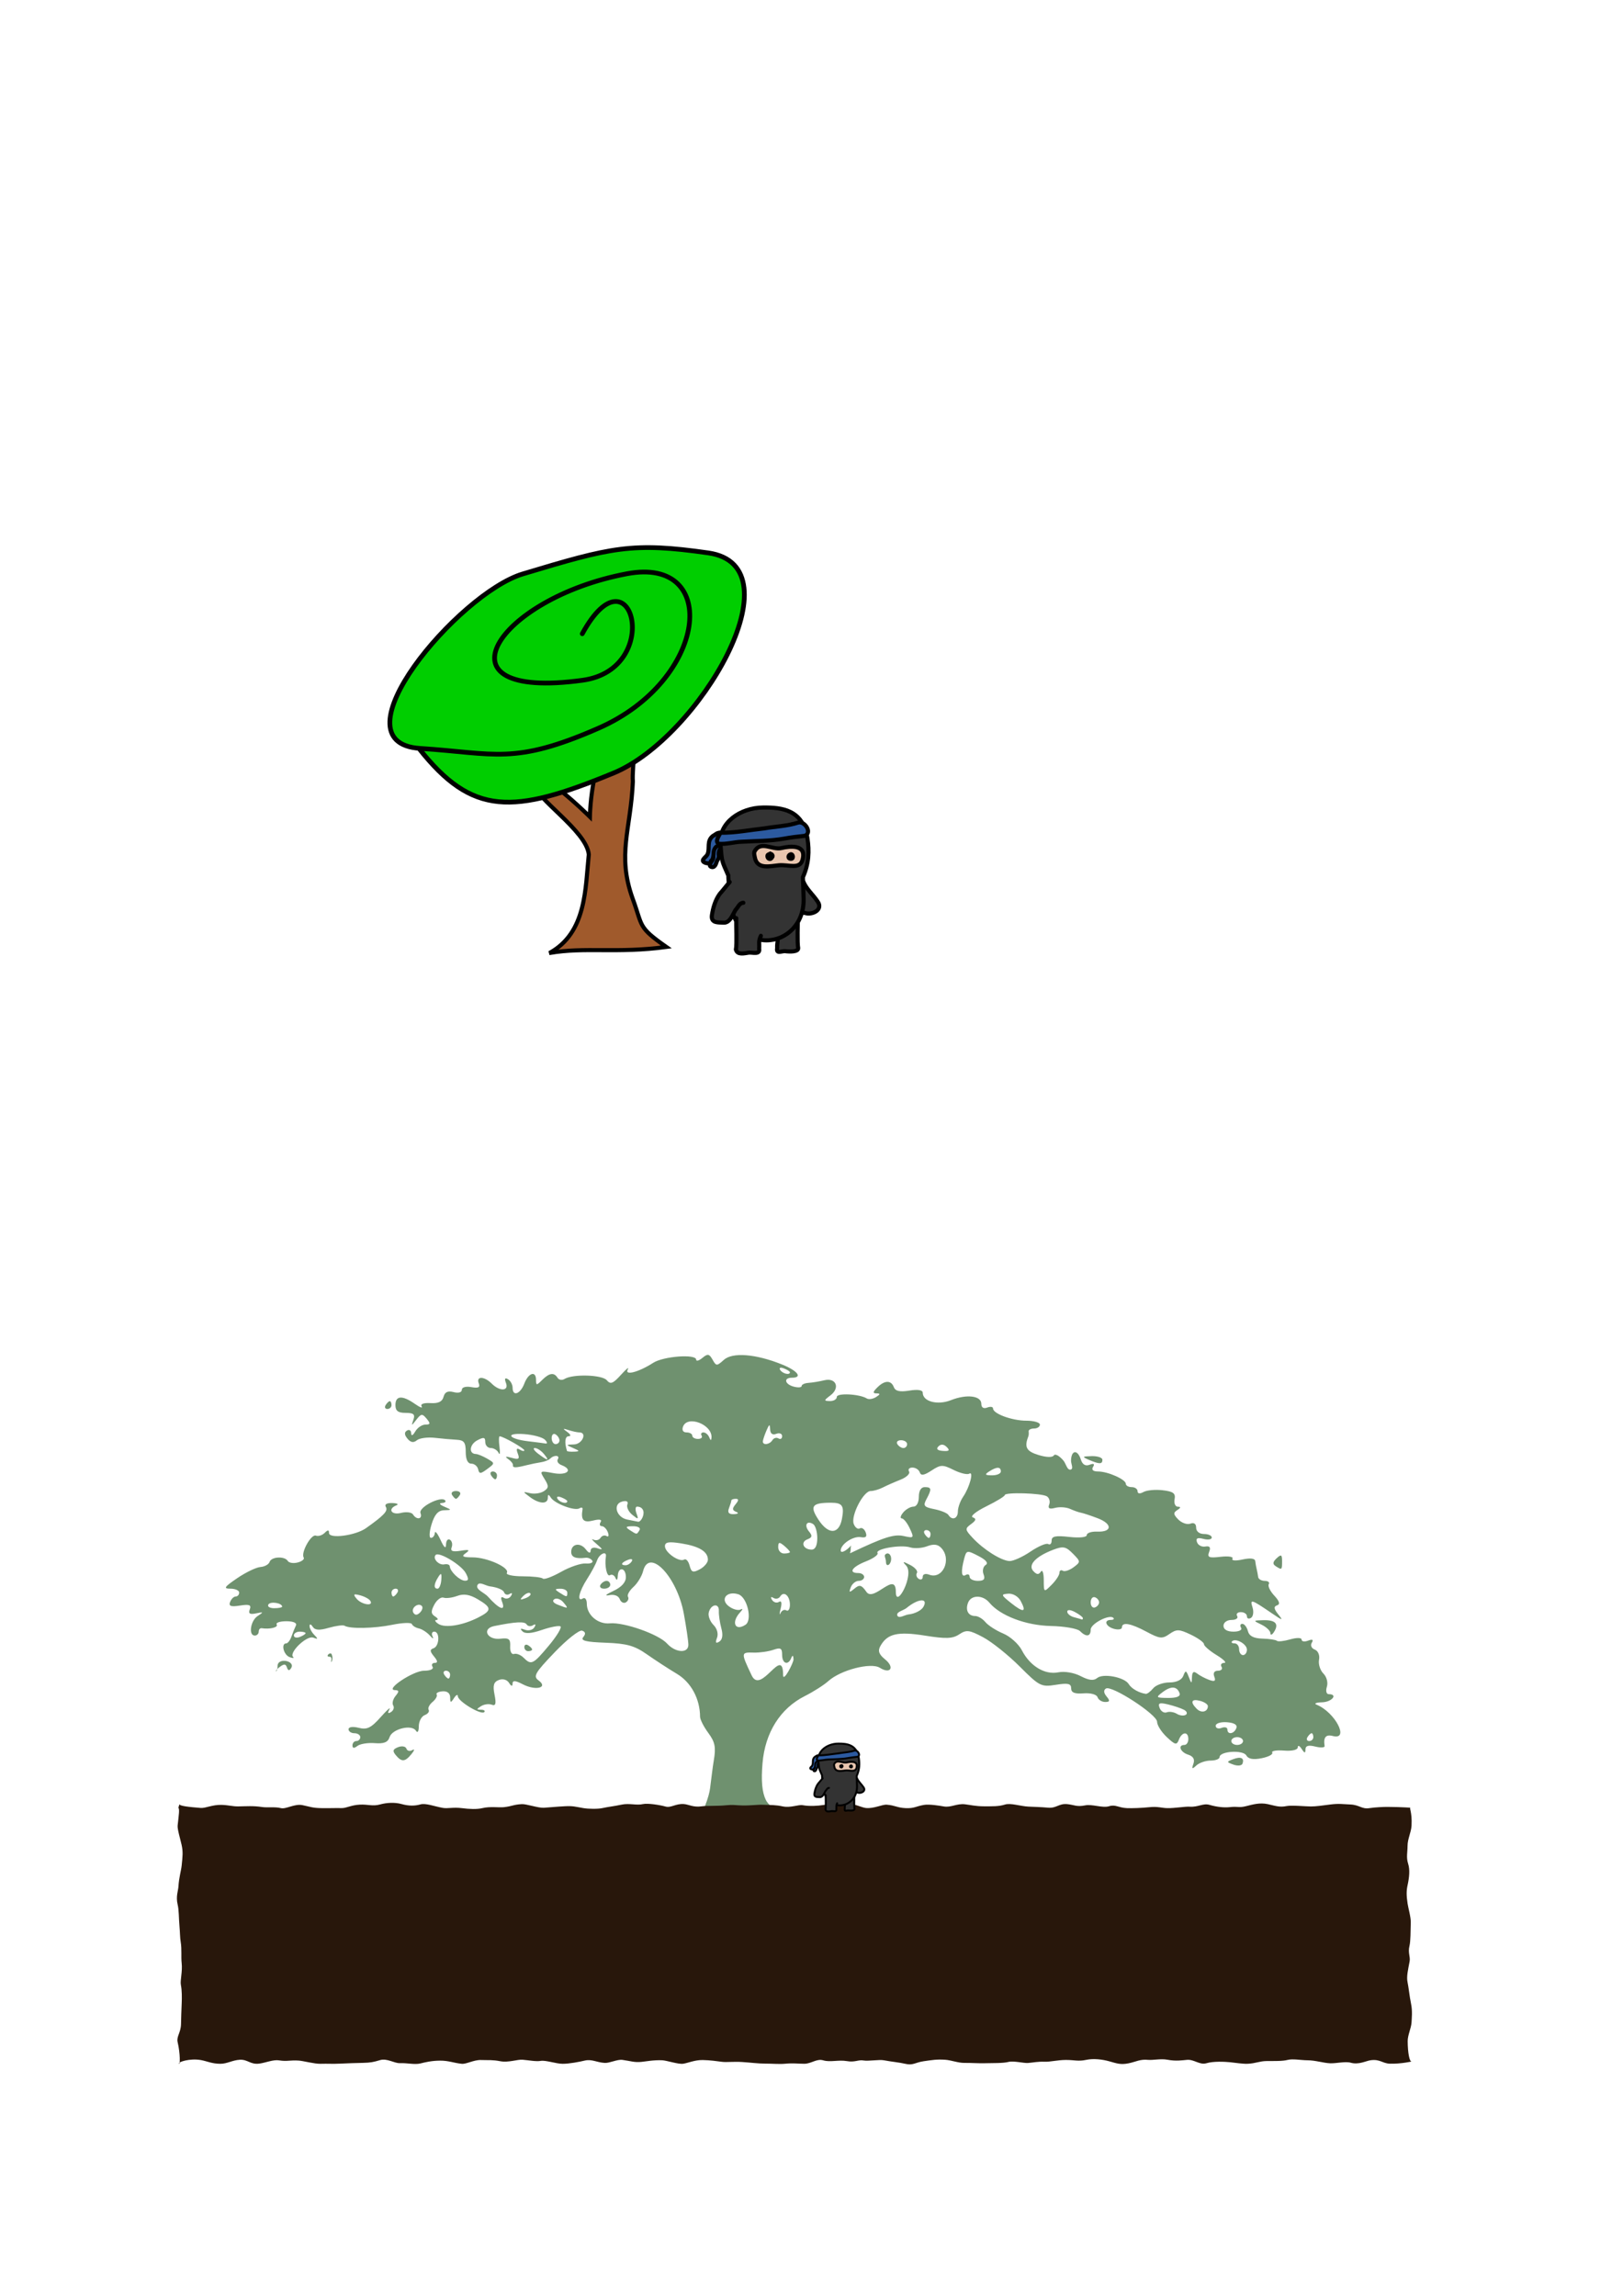 <?xml version="1.0" encoding="UTF-8" standalone="no"?>
<!-- Created with Inkscape (http://www.inkscape.org/) -->

<svg
   xmlns:dc="http://purl.org/dc/elements/1.1/"
   xmlns:cc="http://creativecommons.org/ns#"
   xmlns:rdf="http://www.w3.org/1999/02/22-rdf-syntax-ns#"
   xmlns:svg="http://www.w3.org/2000/svg"
   xmlns="http://www.w3.org/2000/svg"
   xmlns:sodipodi="http://sodipodi.sourceforge.net/DTD/sodipodi-0.dtd"
   xmlns:inkscape="http://www.inkscape.org/namespaces/inkscape"
   width="210mm"
   height="297mm"
   id="svg3188"
   version="1.1"
   inkscape:version="0.48.2 r9819"
   sodipodi:docname="mashup.svg">
  <sodipodi:namedview
     id="base"
     pagecolor="#ffffff"
     bordercolor="#666666"
     borderopacity="1.0"
     inkscape:pageopacity="0.0"
     inkscape:pageshadow="2"
     inkscape:zoom="0.53856617"
     inkscape:cx="478.86068"
     inkscape:cy="533.81238"
     inkscape:document-units="px"
     inkscape:current-layer="layer1"
     showgrid="false"
     inkscape:window-width="1280"
     inkscape:window-height="750"
     inkscape:window-x="0"
     inkscape:window-y="25"
     inkscape:window-maximized="1" />
  <defs
     id="defs3190">
    <inkscape:path-effect
       effect="skeletal"
       id="path-effect5990"
       is_visible="true"
       pattern="M 0,0 0,10 10,5 z"
       copytype="single_stretched"
       prop_scale="1"
       scale_y_rel="false"
       spacing="0"
       normal_offset="0"
       tang_offset="0"
       prop_units="false"
       vertical_pattern="false"
       fuse_tolerance="0" />
    <inkscape:path-effect
       effect="spiro"
       id="path-effect5988"
       is_visible="true" />
    <inkscape:path-effect
       effect="spiro"
       id="path-effect5984"
       is_visible="true" />
  </defs>
  <g
     inkscape:label="Ebene 1"
     inkscape:groupmode="layer"
     id="layer1">
    <g
       transform="translate(-156.974,184.411)"
       id="g3149">
      <path
         inkscape:connector-curvature="0"
         id="path4336"
         d="m 549.786,246.536 c 1.539,3.806 4.792,6.456 7.003,9.804 2.941,4.031 -2.564,6.763 -6.034,5.683 -3.87,-0.546 -5.642,-4.337 -7.476,-7.287 -0.436,-0.579 -0.954,-1.103 -1.559,-1.506"
         style="fill:#333333;stroke:#000000;stroke-width:2;stroke-linecap:round;stroke-linejoin:miter;stroke-miterlimit:4;stroke-opacity:1;stroke-dasharray:none" />
      <g
         style="stroke-width:2.738;stroke-miterlimit:4;stroke-dasharray:none"
         transform="matrix(0.731,0,0,0.731,138.288,59.584)"
         id="g4324">
        <path
           style="fill:#2c5aa0;fill-opacity:1;stroke:#000000;stroke-width:2.738;stroke-linecap:butt;stroke-linejoin:miter;stroke-miterlimit:4;stroke-opacity:1;stroke-dasharray:none"
           d="m 510.047,224.89 c -3.747,-1.192 -4.84,1.129 -6.376,2.735 -3.909,4.087 -0.375,8.298 -0.996,12.616 -0.263,1.83 -3.89,4.766 -1.303,5.81 1.806,0.729 2.928,-1.068 3.464,-2.917 0.598,-2.063 1.861,-2.561 1.564,-4.841 -0.272,-2.087 0.415,-4.908 2.766,-5.201 2.83,-0.353 3.389,-2.756 2.738,-5.235 -0.552,-2.104 0.733,-4.658 -1.935,-4.855 -0.459,-0.034 0.516,2.027 0.079,1.888 z"
           id="path3141-9-5-8-7"
           inkscape:connector-curvature="0"
           sodipodi:nodetypes="ssssssssss" />
        <path
           style="fill:#2c5aa0;fill-opacity:1;stroke:#000000;stroke-width:2.738;stroke-linecap:butt;stroke-linejoin:miter;stroke-miterlimit:4;stroke-opacity:1;stroke-dasharray:none"
           d="m 509.364,223.968 c -3.414,-1.952 -4.796,0.397 -6.806,1.345 -4.471,3.463 -1.948,8.096 -3.605,12.131 -0.486,1.784 -4.794,3.843 -2.486,5.411 1.619,1.083 4.594,1.251 4.743,-0.668 1.631,-1.398 1.608,-3.578 1.793,-5.871 0.17,-2.097 1.421,-4.458 3.79,-4.51 2.808,0.499 4.249,-2.031 3.77,-4.548 0.261,-2.159 1.688,-4.402 -0.88,-5.152 -0.442,-0.129 0.084,2.086 -0.317,1.863 z"
           id="path3141-9-4-5"
           inkscape:connector-curvature="0"
           sodipodi:nodetypes="ccccccccsc" />
      </g>
      <path
         sodipodi:nodetypes="ccscc"
         inkscape:connector-curvature="0"
         id="path4025-7-2-5-8-9-4-7"
         d="m 547.115,263.858 c 0.094,2.929 -0.355,12.4 0.198,15.31 0.104,1.892 -4.231,1.782 -6.26,1.501 -1.705,-0.236 -4.587,1.614 -4.019,-1.51 -0.182,-3.023 0.89,-3.83 -0.387,-6.72"
         style="fill:#333333;stroke:#000000;stroke-width:2;stroke-linecap:butt;stroke-linejoin:miter;stroke-miterlimit:4;stroke-opacity:1;stroke-dasharray:none" />
      <path
         sodipodi:nodetypes="sscssccss"
         inkscape:connector-curvature="0"
         id="path2985-6-6-0-8-7-5"
         d="m 530.154,210.415 c -11.307,0.095 -21.734,7.552 -20.877,17.707 0.793,9.391 0.559,7.93 3.878,15.552 -0.012,3.132 0.714,6.408 0.714,9.969 0,11.995 8.004,21.719 17.906,21.719 9.903,0 18.469,-8.227 18.188,-20.219 -0.094,-4.015 -0.199,-7.367 -0.344,-10.656 2.959,-6.588 3.186,-12.767 2.225,-19.008 -2.164,-14.055 -12.559,-15.14 -21.69,-15.063 z"
         style="fill:#333333;stroke:#000000;stroke-width:2;stroke-miterlimit:4;stroke-opacity:1;stroke-dasharray:none" />
      <path
         sodipodi:nodetypes="ccscc"
         inkscape:connector-curvature="0"
         id="path4025-5-4-4-6-7-0"
         d="m 517.043,264.54 c -0.147,3.144 0.364,12.436 -0.189,15.345 0.711,2.793 4.231,1.782 6.26,1.501 1.705,-0.236 5.679,1.199 5.111,-1.925 0.182,-3.023 -0.437,-3.415 0.839,-6.305"
         style="fill:#333333;stroke:#000000;stroke-width:2;stroke-linecap:round;stroke-linejoin:miter;stroke-miterlimit:4;stroke-opacity:1;stroke-dasharray:none" />
      <path
         inkscape:connector-curvature="0"
         id="path4358-8-7-7"
         d="m 509.301,222.763 c 7.223,0.08 14.38,-1.374 21.549,-2.154 5.504,-0.939 11.251,-1.111 16.54,-2.851 3.211,-0.787 6.918,5.027 3.167,6.497 -3.373,0.362 -6.735,0.75 -10.086,1.37 -6.921,1.222 -13.948,1.138 -20.937,1.528 -3.688,0.138 -7.341,1.314 -11.021,0.991 -2.179,-1.027 0.223,-4.033 0.788,-5.381 z"
         style="fill:#2c5aa0;fill-opacity:1;stroke:#000000;stroke-width:2;stroke-linecap:butt;stroke-linejoin:miter;stroke-miterlimit:4;stroke-opacity:1;stroke-dasharray:none" />
      <g
         style="stroke-width:2.356;stroke-miterlimit:4;stroke-dasharray:none"
         transform="matrix(0.849,0,0,0.849,79.019,43.213)"
         id="g4319">
        <path
           style="fill:#e9c6af;stroke:#000000;stroke-width:2.356;stroke-linecap:butt;stroke-linejoin:miter;stroke-miterlimit:4;stroke-opacity:1;stroke-dasharray:none"
           d="m 526.608,225.665 c 1.304,7.175 8.901,4.975 13.87,4.541 5.63,-0.492 11.998,2.604 13.608,-3.169 2.501,-8.966 -7.106,-7.938 -12.226,-6.725 -5.041,1.194 -11.837,-4.381 -15.289,1.719 -0.614,1.086 -0.188,2.394 0.038,3.634 z"
           id="path4029-4-1"
           inkscape:connector-curvature="0"
           sodipodi:nodetypes="ssssss" />
        <path
           style="fill:#000000;fill-opacity:1;stroke:#000000;stroke-width:2.051;stroke-linecap:butt;stroke-linejoin:miter;stroke-miterlimit:4;stroke-opacity:1;stroke-dasharray:none"
           d="m 534.792,223.66 c -0.591,0.27 -1.096,0.455 -1.088,1.209 -0.005,0.717 0.32,1.502 1.058,1.728 0.783,0.44 1.566,-0.233 1.916,-0.907 0.506,-0.577 0.474,-1.129 -0.19,-1.877 -0.327,-0.369 -1.164,-0.42 -1.696,-0.151 z"
           id="path4057-1-3"
           inkscape:connector-curvature="0"
           sodipodi:nodetypes="ccccsc" />
        <path
           style="fill:#000000;fill-opacity:1;stroke:#000000;stroke-width:2.087;stroke-linecap:butt;stroke-linejoin:miter;stroke-miterlimit:4;stroke-opacity:1;stroke-dasharray:none"
           d="m 547.214,223.739 c -1.807,0.514 -1.91,3.011 0.391,2.867 1.674,-0.105 1.206,-3.156 -0.391,-2.867 z"
           id="path4066-9-2"
           inkscape:connector-curvature="0"
           sodipodi:nodetypes="csc" />
      </g>
      <path
         sodipodi:nodetypes="cccccc"
         inkscape:connector-curvature="0"
         id="path4051-8-1-8-8-3-8"
         d="m 513.82,246.851 c -1.661,1.865 -3.135,3.889 -4.811,5.732 -2.247,3.075 -3.328,6.829 -3.896,10.54 -0.518,3.914 3.126,3.434 5.543,3.578 3.319,0.366 4.618,-4.003 6.1,-6.345 1.188,-1.136 1.81,-3.371 3.749,-3.353"
         style="fill:#333333;stroke:#000000;stroke-width:2;stroke-linecap:round;stroke-linejoin:miter;stroke-miterlimit:4;stroke-opacity:1;stroke-dasharray:none" />
    </g>
    <path
       style="fill:#a05a2c;fill-opacity:1;stroke:#000000;stroke-width:2;stroke-linecap:butt;stroke-linejoin:miter;stroke-miterlimit:4;stroke-opacity:1;stroke-dasharray:none"
       d="m 268.701,465.969 c 18.171,-9.959 17.501,-31.523 19.241,-48.171 -1.077,-11.717 -26.923,-27.866 -26.531,-34.519 -1.243,-11.958 27.055,16.094 27.055,16.094 0,0 0.678,-39.354 16.97,-39.228 6.982,1.236 3.455,15.023 4.058,21.938 -1.002,23.537 -7.889,35.652 -0.097,57.302 5.047,13.693 2.319,13.697 16.459,23.62 -24.106,3.256 -39.866,-0.081 -57.155,2.964 z"
       id="path3229"
       inkscape:connector-curvature="0"
       sodipodi:nodetypes="ccccccccc" />
    <path
       style="fill:#00ce00;fill-opacity:1;stroke:#000000;stroke-width:2.307;stroke-linecap:round;stroke-linejoin:miter;stroke-miterlimit:4;stroke-opacity:1;stroke-dasharray:none"
       d="m 284.749,309.864 c 23.971,-43.931 40.327,17.24 0.134,22.744 -74.792,10.24 -41.983,-40.105 21.795,-52.099 45.891,-8.63 39.479,52.153 -14.032,75.562 -41.414,18.117 -50.423,12.233 -87.253,9.854 -43.078,-2.782 18.846,-75.839 50.259,-85.303 43.407,-13.078 53.481,-15.605 90.735,-10.278 44.579,6.374 -4.473,90.331 -46.257,107.596 -49.458,20.435 -69.176,21.022 -95.308,-12.067"
       id="path4007"
       inkscape:connector-curvature="0"
       sodipodi:nodetypes="csssssssc" />
    <path
       style="fill:#6f916f;stroke:none;stroke-width:0.93;stroke-miterlimit:4;stroke-opacity:1;stroke-dasharray:none"
       d="m 340.58,892.708 c 6.987,-14.848 6.539,-17.847 6.989,-20.868 0.391,-2.624 0.793,-6.927 1.521,-11.24 1.071,-6.338 0.553,-8.885 -2.699,-13.284 -2.213,-2.993 -4.029,-6.552 -4.034,-7.908 -0.038,-8.763 -4.394,-16.849 -11.302,-20.979 -4.056,-2.425 -10.691,-6.739 -14.744,-9.587 -5.974,-4.197 -9.797,-5.266 -20.175,-5.642 -9.699,-0.352 -12.343,-1.019 -10.904,-2.754 1.299,-1.565 1.12,-2.562 -0.567,-3.15 -1.357,-0.473 -7.404,4.296 -13.437,10.597 -9.663,10.092 -10.598,11.729 -7.85,13.738 4.893,3.578 -1.435,5.145 -7.685,1.902 -3.698,-1.919 -5.021,-2.004 -5.042,-0.326 -0.019,1.473 -0.624,1.335 -1.717,-0.392 -0.993,-1.568 -3.044,-2.146 -4.979,-1.403 -2.529,0.971 -3.018,2.629 -2.11,7.165 0.894,4.469 0.561,5.665 -1.373,4.923 -1.404,-0.539 -3.765,-0.213 -5.245,0.724 -2.312,1.464 -2.31,1.709 0.013,1.733 1.488,0.016 2.193,0.543 1.565,1.17 -1.54,1.54 -12.859,-5.272 -12.896,-7.761 -0.016,-1.087 -0.862,-0.687 -1.88,0.889 -1.596,2.47 -1.856,2.421 -1.881,-0.359 -0.018,-1.999 -1.43,-3.119 -3.717,-2.946 -2.028,0.153 -3.327,0.862 -2.886,1.575 0.441,0.713 -0.469,2.352 -2.021,3.64 -1.553,1.289 -2.408,3.015 -1.9,3.837 0.508,0.821 -0.361,1.986 -1.931,2.589 -1.57,0.602 -2.868,3.056 -2.884,5.453 -0.017,2.605 -0.596,3.468 -1.437,2.145 -2.041,-3.208 -11.585,-0.846 -12.864,3.184 -0.793,2.5 -2.729,3.283 -7.225,2.925 -3.378,-0.269 -7.216,0.354 -8.529,1.384 -1.605,1.259 -2.388,1.17 -2.388,-0.271 0,-1.179 0.86,-2.144 1.91,-2.144 1.051,0 1.91,-0.86 1.91,-1.91 0,-1.051 -1.289,-1.91 -2.865,-1.91 -1.576,0 -2.865,-0.876 -2.865,-1.947 0,-1.143 2.053,-1.431 4.976,-0.698 4.067,1.021 6.026,0.068 10.727,-5.217 3.163,-3.556 5.089,-5.258 4.28,-3.782 -0.986,1.798 -0.734,2.227 0.765,1.301 1.23,-0.76 1.719,-2.22 1.086,-3.244 -0.633,-1.024 -0.112,-3.114 1.158,-4.643 1.83,-2.205 1.765,-2.796 -0.313,-2.85 -5.081,-0.133 8.91,-9.463 14.205,-9.473 3.089,-0.006 4.865,-0.82 4.185,-1.92 -0.649,-1.051 -0.165,-1.91 1.076,-1.91 1.589,0 1.481,-0.939 -0.365,-3.176 -2.044,-2.476 -2.095,-3.353 -0.234,-3.979 2.895,-0.974 3.216,-8.126 0.365,-8.126 -1.113,0 -1.479,1.074 -0.813,2.388 0.665,1.313 0.068,1.098 -1.327,-0.478 -1.395,-1.576 -3.822,-3.145 -5.395,-3.486 -1.572,-0.341 -3.106,-1.299 -3.408,-2.128 -0.302,-0.829 -4.6,-0.675 -9.551,0.341 -8.886,1.824 -20.792,2.064 -23.368,0.472 -0.729,-0.45 -4.197,0.005 -7.707,1.012 -4.674,1.34 -6.784,1.198 -7.883,-0.533 -0.83,-1.306 -1.514,-1.466 -1.53,-0.358 -0.016,1.103 1.045,3.088 2.358,4.411 1.913,1.927 1.801,2.182 -0.564,1.283 -3.145,-1.196 -11.995,7.28 -9.846,9.429 0.671,0.671 -0.115,0.707 -1.747,0.081 -2.926,-1.123 -4.255,-6.704 -1.597,-6.704 0.753,0 1.9,-1.504 2.548,-3.343 0.648,-1.839 1.632,-4.274 2.186,-5.412 0.607,-1.248 -1.254,-2.069 -4.693,-2.069 -3.135,0 -5.257,0.716 -4.716,1.592 0.868,1.404 -3.363,2.449 -7.36,1.818 -0.788,-0.124 -1.433,0.633 -1.433,1.684 0,1.051 -0.86,1.91 -1.91,1.91 -3.214,0 -2.121,-7.316 1.433,-9.587 2.975,-1.901 2.885,-2.041 -0.812,-1.266 -3.065,0.642 -3.873,0.134 -3.078,-1.935 0.844,-2.199 -0.191,-2.606 -4.786,-1.881 -4.482,0.706 -5.621,0.293 -4.835,-1.754 0.565,-1.473 1.795,-2.678 2.733,-2.678 0.938,0 1.706,-0.86 1.706,-1.91 0,-1.051 -1.919,-1.91 -4.264,-1.91 -3.589,0 -3.061,-0.817 3.337,-5.165 4.18,-2.84 9.279,-5.288 11.33,-5.439 2.051,-0.151 4.06,-1.265 4.463,-2.476 0.869,-2.608 7.367,-2.952 8.9,-0.471 0.588,0.952 2.778,1.284 4.867,0.738 2.088,-0.546 3.401,-1.634 2.916,-2.418 -1.469,-2.377 3.635,-11.571 5.944,-10.707 1.185,0.444 3.119,-0.158 4.298,-1.336 1.584,-1.584 2.143,-1.568 2.143,0.062 0,2.957 12.933,1.26 18.063,-2.37 8.844,-6.257 10.909,-8.469 9.712,-10.405 -0.76,-1.23 0.488,-1.977 3.151,-1.886 2.426,0.083 3.336,0.584 2.023,1.114 -4.411,1.78 -2.497,4.907 2.271,3.71 2.562,-0.643 5.192,-0.306 5.843,0.748 1.774,2.871 4.811,2.311 3.665,-0.675 -1.059,-2.76 9.823,-8.438 12,-6.261 0.667,0.667 -0.006,1.273 -1.494,1.346 -1.598,0.079 -1.142,0.806 1.114,1.776 3.758,1.615 3.756,1.644 -0.157,1.776 -2.83,0.096 -4.569,2.063 -6.029,6.82 -1.154,3.761 -1.294,6.686 -0.32,6.686 0.952,0 1.801,-1.074 1.887,-2.388 0.085,-1.313 1.336,0.191 2.779,3.343 1.756,3.836 2.652,4.588 2.71,2.275 0.047,-1.901 0.908,-2.947 1.913,-2.327 1.005,0.621 1.385,2.281 0.844,3.689 -0.72,1.875 0.452,2.33 4.381,1.699 4.178,-0.671 4.73,-0.412 2.499,1.17 -2.263,1.604 -1.541,2.037 3.438,2.06 7.16,0.033 18.224,5.073 16.667,7.592 -0.568,0.918 2.914,1.67 7.737,1.67 4.823,0 9.269,0.5 9.88,1.111 0.611,0.611 4.622,-0.872 8.914,-3.296 4.292,-2.424 9.715,-4.26 12.051,-4.08 2.336,0.18 3.776,-0.437 3.199,-1.37 -0.577,-0.934 -2.059,-1.573 -3.293,-1.421 -4.85,0.599 -7.019,-0.292 -7.019,-2.882 0,-3.983 4.418,-4.78 7.102,-1.282 1.466,1.911 2.349,2.172 2.388,0.705 0.036,-1.375 1.429,-1.856 3.404,-1.176 2.764,0.952 2.681,0.587 -0.478,-2.112 -2.101,-1.795 -2.805,-2.756 -1.565,-2.136 1.241,0.62 2.804,0.24 3.475,-0.845 0.67,-1.085 2.009,-1.484 2.975,-0.887 0.966,0.597 1.244,-0.249 0.619,-1.879 -0.626,-1.63 -1.956,-2.964 -2.956,-2.964 -1,0 -1.266,-0.894 -0.591,-1.987 0.796,-1.288 -0.507,-1.551 -3.708,-0.748 -4.691,1.177 -6.028,-0.267 -5.114,-5.525 0.15,-0.866 -0.535,-1.075 -1.524,-0.464 -2.29,1.415 -12.09,-2.258 -13.988,-5.244 -1.09,-1.715 -1.449,-1.686 -1.471,0.12 -0.039,3.201 -4.183,3.02 -8.737,-0.383 -3.652,-2.728 -3.65,-2.757 0.112,-1.885 2.101,0.487 5.11,0.041 6.686,-0.992 2.435,-1.595 2.481,-2.496 0.309,-6 -2.478,-3.997 -2.347,-4.084 4.298,-2.837 6.899,1.294 9.908,-1.656 4,-3.923 -1.57,-0.602 -2.379,-1.865 -1.797,-2.805 1.242,-2.009 -1.744,-2.318 -3.681,-0.381 -0.731,0.731 -2.758,1.538 -4.504,1.795 -1.746,0.256 -4.945,0.91 -7.108,1.453 -5.436,1.364 -6.824,1.351 -6.635,-0.065 0.09,-0.67 -0.985,-2.016 -2.388,-2.99 -1.746,-1.213 -1.199,-1.391 1.735,-0.566 3.504,0.985 4.054,0.602 3.018,-2.098 -0.862,-2.246 -0.552,-2.861 0.967,-1.922 1.229,0.76 2.235,0.923 2.235,0.362 0,-0.96 -10.366,-6.847 -12.056,-6.847 -0.432,0 -0.471,2.364 -0.086,5.253 0.384,2.889 0.194,4.178 -0.424,2.865 -0.618,-1.313 -2.341,-2.388 -3.829,-2.388 -1.488,0 -2.706,-1.32 -2.706,-2.932 0,-2.369 -0.756,-2.528 -3.936,-0.826 -3.8,2.034 -4.262,6.571 -0.68,6.673 0.963,0.028 3.47,1.052 5.571,2.277 3.82,2.228 3.82,2.228 0,5.075 -3.282,2.446 -3.907,2.462 -4.438,0.11 -0.34,-1.505 -1.844,-2.737 -3.343,-2.737 -1.755,0 -2.725,-2.041 -2.725,-5.73 0,-4.606 -0.843,-5.772 -4.298,-5.944 -2.364,-0.117 -7.218,-0.547 -10.788,-0.955 -3.57,-0.408 -7.538,0.129 -8.82,1.192 -1.616,1.341 -3.02,1.101 -4.586,-0.785 -1.54,-1.856 -1.621,-3.112 -0.253,-3.957 1.102,-0.681 2.029,-0.113 2.061,1.263 0.036,1.543 0.804,1.22 2.005,-0.842 1.071,-1.839 3.299,-3.343 4.951,-3.343 2.464,0 2.573,-0.519 0.609,-2.886 -2.121,-2.556 -2.695,-2.501 -5.014,0.478 -2.474,3.178 -2.554,3.18 -1.454,0.021 0.915,-2.626 0.097,-3.343 -3.816,-3.343 -3.706,-10e-6 -4.98,-0.977 -4.98,-3.82 0,-4.659 3.366,-4.881 9.443,-0.625 2.509,1.757 4.026,2.328 3.37,1.267 -0.711,-1.151 1.029,-1.796 4.318,-1.601 3.843,0.229 5.778,-0.695 6.394,-3.053 0.619,-2.367 2.094,-3.065 4.916,-2.327 2.355,0.616 4.031,0.152 4.031,-1.116 0,-1.258 1.958,-1.815 4.659,-1.325 3.447,0.625 4.388,0.138 3.616,-1.873 -1.374,-3.58 2.692,-3.485 6.324,0.148 3.941,3.941 8.537,3.735 6.983,-0.313 -0.82,-2.137 -0.488,-2.726 1.015,-1.797 1.229,0.76 2.235,2.62 2.235,4.134 0,4.473 3.766,3.143 5.73,-2.023 2.016,-5.302 5.73,-6.452 5.73,-1.774 0,2.729 0.273,2.729 3.002,0 3.474,-3.474 5.827,-3.805 7.523,-1.06 0.66,1.068 2.193,1.327 3.407,0.577 4.073,-2.517 18.435,-2.083 20.683,0.626 1.78,2.145 3.016,1.671 6.922,-2.655 2.615,-2.896 4.117,-4.099 3.337,-2.673 -1.767,3.229 5.244,1.426 12.431,-3.197 5.02,-3.229 21.012,-4.408 21.012,-1.549 -2e-5,0.917 1.373,0.527 3.05,-0.865 2.578,-2.139 3.344,-2.006 4.948,0.861 1.793,3.204 2.098,3.211 5.511,0.123 4.217,-3.817 15.502,-2.948 28.317,2.179 7.815,3.127 10.411,6.542 4.973,6.542 -4.198,0 -3.497,3.21 0.955,4.374 2.101,0.549 3.82,0.404 3.82,-0.323 0,-0.727 1.504,-1.416 3.343,-1.532 1.839,-0.115 5.32,-0.688 7.736,-1.273 5.77,-1.397 7.854,3.712 3.01,7.381 -3.296,2.496 -3.315,2.718 -0.24,2.773 1.839,0.033 3.343,-0.869 3.343,-2.005 0,-2.034 11.107,-1.469 14.694,0.748 0.949,0.586 2.973,0.276 4.499,-0.689 2.106,-1.332 2.166,-1.762 0.25,-1.784 -1.944,-0.022 -1.866,-0.688 0.341,-2.894 3.606,-3.606 6.773,-3.662 8.122,-0.144 0.742,1.933 2.937,2.414 7.581,1.66 4.11,-0.667 6.537,-0.284 6.537,1.032 0,4.332 7.266,6.25 13.805,3.645 7.643,-3.044 14.847,-2.179 14.847,1.784 0,1.826 1.084,2.521 2.865,1.837 1.576,-0.605 2.865,-0.405 2.865,0.444 0,2.568 9.311,5.977 16.326,5.977 3.628,0 6.596,0.86 6.596,1.91 0,1.051 -1.289,1.91 -2.865,1.91 -1.576,0 -2.763,0.645 -2.639,1.433 0.124,0.788 0.059,1.862 -0.146,2.388 -2.066,5.299 -0.985,7.308 4.9,9.114 3.931,1.206 6.907,1.291 7.572,0.216 0.602,-0.974 2.723,0.181 4.714,2.567 1.206,1.446 1.843,4.967 3.619,4.339 1.351,-0.478 0.042,-2.865 0.064,-4.298 0.078,-5.28 3.196,-5.653 4.808,-0.575 0.78,2.457 2.229,3.321 4.262,2.541 2.052,-0.787 2.619,-0.436 1.7,1.053 -0.88,1.423 0.013,2.235 2.462,2.235 4.813,0 13.574,3.897 13.574,6.037 0,0.882 1.289,1.604 2.865,1.604 1.576,0 2.865,0.902 2.865,2.005 0,1.23 1.118,1.379 2.892,0.387 1.591,-0.89 5.822,-1.276 9.404,-0.858 5.181,0.605 6.369,1.502 5.813,4.389 -0.384,1.996 0.326,3.642 1.579,3.658 1.571,0.02 1.493,0.527 -0.251,1.633 -2.049,1.299 -1.948,2.185 0.533,4.665 1.684,1.684 4.326,2.576 5.872,1.983 1.755,-0.673 2.81,0.074 2.81,1.991 0,1.796 1.585,3.07 3.82,3.07 2.101,0 3.82,0.779 3.82,1.731 0,0.952 -1.834,1.252 -4.076,0.665 -2.946,-0.77 -3.818,-0.324 -3.145,1.611 0.512,1.473 2.333,2.428 4.046,2.123 2.212,-0.394 2.76,0.369 1.892,2.631 -1.031,2.688 -0.152,3.061 5.627,2.386 3.767,-0.44 6.372,-0.028 5.789,0.916 -0.603,0.975 1.515,1.15 4.909,0.404 3.768,-0.828 6.057,-0.551 6.208,0.751 0.131,1.134 0.454,2.921 0.716,3.972 0.263,1.051 0.585,2.77 0.716,3.82 0.131,1.051 1.579,1.91 3.217,1.91 1.638,0 2.527,0.729 1.976,1.621 -0.551,0.891 0.662,3.407 2.696,5.59 2.559,2.747 2.98,4.211 1.367,4.754 -1.736,0.584 -1.599,1.699 0.534,4.364 2.567,3.206 2.269,3.172 -2.865,-0.331 -10.373,-7.078 -11.029,-7.283 -9.678,-3.026 0.681,2.144 0.343,4.452 -0.75,5.127 -1.093,0.676 -1.988,0.318 -1.988,-0.794 0,-1.113 -1.34,-2.023 -2.978,-2.023 -1.638,0 -2.447,0.86 -1.797,1.91 0.649,1.051 -0.589,1.91 -2.752,1.91 -2.223,0 -3.933,1.246 -3.933,2.865 0,1.8 1.817,2.865 4.888,2.865 2.772,0 4.377,-0.827 3.708,-1.91 -0.649,-1.051 -0.37,-1.91 0.62,-1.91 0.99,0 2.215,1.585 2.721,3.522 0.642,2.455 2.795,3.576 7.105,3.698 3.401,0.097 6.59,0.582 7.086,1.078 0.496,0.496 3.417,0.182 6.489,-0.7 3.22,-0.924 5.587,-0.875 5.587,0.115 0,0.944 1.43,1.168 3.179,0.497 2.146,-0.824 2.727,-0.489 1.789,1.029 -0.781,1.263 -0.142,2.727 1.458,3.341 1.634,0.627 2.529,2.745 2.101,4.968 -0.41,2.132 0.541,5.163 2.114,6.736 1.626,1.626 2.364,4.422 1.712,6.479 -0.638,2.009 -0.242,3.619 0.89,3.619 4.692,0 1.59,3.833 -3.214,3.971 -2.889,0.083 -4.127,0.602 -2.751,1.152 9.071,3.631 16.313,17.508 8.004,15.335 -3.452,-0.903 -4.724,0.64 -4.033,4.891 0.132,0.81 -1.915,0.931 -4.549,0.27 -3.345,-0.84 -4.797,-0.42 -4.818,1.393 -0.022,2.006 -0.45,1.944 -1.881,-0.27 -1.018,-1.576 -1.865,-1.91 -1.881,-0.744 -0.017,1.249 -2.784,1.903 -6.73,1.59 -3.686,-0.292 -6.278,0.152 -5.761,0.989 0.517,0.836 -1.799,2.068 -5.145,2.737 -4.163,0.832 -6.54,0.403 -7.526,-1.359 -1.578,-2.819 -13.069,-2.094 -13.069,0.824 0,0.931 -1.977,1.693 -4.393,1.693 -2.416,0 -5.551,1.074 -6.967,2.388 -2.097,1.946 -2.363,1.788 -1.435,-0.857 0.761,-2.169 -0.096,-3.637 -2.584,-4.427 -3.846,-1.221 -5.192,-4.744 -1.813,-4.744 1.051,0 1.91,-1.289 1.91,-2.865 0,-3.843 -3.11,-3.651 -4.621,0.286 -1.063,2.771 -1.779,2.616 -5.935,-1.288 -2.599,-2.442 -4.726,-5.796 -4.726,-7.455 0,-3.551 -22.21,-17.996 -25.01,-16.265 -1.245,0.769 -1.133,2.13 0.319,3.88 1.761,2.122 1.611,2.695 -0.703,2.695 -1.617,0 -3.291,-1.054 -3.721,-2.342 -0.445,-1.336 -3.386,-2.143 -6.845,-1.88 -4.367,0.333 -6.064,-0.354 -6.064,-2.456 0,-2.326 -1.523,-2.675 -7.509,-1.717 -7.136,1.141 -8.013,0.695 -17.669,-8.971 -5.588,-5.594 -13.622,-12.016 -17.854,-14.27 -6.768,-3.605 -8.175,-3.778 -11.7,-1.438 -3.232,2.146 -6.463,2.268 -16.705,0.632 -13.425,-2.145 -18.469,-0.966 -21.869,5.109 -1.32,2.358 -0.722,4.043 2.306,6.498 4.834,3.92 2.671,7.377 -2.569,4.105 -4.393,-2.743 -19.193,1.094 -25.205,6.535 -2.092,1.893 -7.257,5.181 -11.479,7.307 -11.997,6.04 -19.418,17.821 -20.677,32.826 -0.727,8.667 -0.229,14.143 1.638,17.998 2.087,4.31 10.582,7.278 4.78,13.08 -6.856,6.856 -32.019,10.551 -38.74,-0.476 z M 607.879,851.269 c 0,-1.051 -1.289,-1.91 -2.865,-1.91 -1.576,0 -2.865,0.86 -2.865,1.91 0,1.051 1.289,1.91 2.865,1.91 1.576,0 2.865,-0.86 2.865,-1.91 z m 34.383,-1.91 c 0,-1.051 -0.379,-1.91 -0.842,-1.91 -0.463,0 -1.374,0.86 -2.023,1.91 -0.649,1.051 -0.27,1.91 0.842,1.91 1.113,0 2.023,-0.86 2.023,-1.91 z m -37.662,-4.385 c 0.624,-1.627 -0.943,-2.619 -4.571,-2.896 -3.06,-0.233 -5.521,0.536 -5.521,1.724 0,1.18 1.289,1.65 2.865,1.045 1.576,-0.605 2.865,-0.267 2.865,0.751 0,2.72 3.257,2.254 4.361,-0.625 z m -25.605,-8.993 c -1.448,-0.763 -4.974,-1.944 -7.835,-2.625 -4.219,-1.003 -4.985,-0.67 -4.051,1.762 0.633,1.649 2.192,2.599 3.465,2.111 1.273,-0.488 3.485,-0.165 4.915,0.719 1.43,0.884 3.397,1.115 4.37,0.514 0.973,-0.601 0.584,-1.718 -0.864,-2.481 z m 11.693,-1.794 c 0,-0.866 -1.719,-2.024 -3.82,-2.574 -4.268,-1.116 -4.956,0.564 -1.604,3.916 2.266,2.266 5.425,1.485 5.425,-1.342 z m -13.809,-6.199 c -1.177,-3.53 -4.145,-3.776 -8.235,-0.683 -3.55,2.684 -3.415,2.833 2.624,2.891 4.086,0.039 6.096,-0.752 5.611,-2.208 z M 382.958,819.012 c 0,3.895 5.185,-6.094 5.102,-7.736 -0.1,-1.97 -0.479,-2.173 -1.114,-0.598 -1.531,3.795 -4.465,2.769 -4.465,-1.561 0,-3.266 -0.743,-3.69 -4.298,-2.449 -2.364,0.825 -6.662,1.436 -9.551,1.358 -6.35,-0.172 -6.358,-0.093 -1.046,11.147 4.612,9.76 15.372,-14.955 15.372,-0.161 z m 180.987,6.47 c 1.308,-1.576 4.878,-2.865 7.934,-2.865 3.438,0 6.025,-1.222 6.786,-3.203 1.1,-2.866 1.381,-2.816 2.671,0.478 1.377,3.514 1.448,3.519 1.576,0.104 0.096,-2.566 0.809,-3.054 2.522,-1.729 1.313,1.016 3.988,2.42 5.943,3.121 2.664,0.954 3.278,0.549 2.448,-1.614 -0.69,-1.799 -0.007,-2.887 1.81,-2.887 1.605,0 2.387,-0.86 1.737,-1.91 -0.649,-1.051 -0.055,-1.913 1.32,-1.917 1.375,-0.004 -0.293,-1.71 -3.708,-3.792 -3.414,-2.082 -6.208,-4.498 -6.208,-5.37 0,-0.871 -2.907,-2.97 -6.459,-4.664 -5.684,-2.71 -6.934,-2.747 -10.421,-0.305 -3.532,2.474 -4.747,2.355 -11.182,-1.094 -7.752,-4.155 -12.051,-4.918 -12.051,-2.138 0,0.952 -1.719,1.282 -3.82,0.732 -4.092,-1.07 -5.294,-4.374 -1.592,-4.374 1.226,0 1.775,-0.454 1.22,-1.009 -1.914,-1.914 -11.089,2.832 -11.089,5.737 0,3.466 -2.209,3.76 -5.267,0.701 -1.216,-1.216 -7.62,-2.327 -14.231,-2.469 -12.225,-0.262 -24.737,-5.016 -30.05,-11.417 -3.219,-3.879 -8.929,-3.861 -10.424,0.033 -1.417,3.692 0.1,6.513 3.501,6.513 1.385,0 3.63,1.339 4.988,2.976 1.358,1.637 5.274,4.148 8.703,5.58 3.428,1.432 7.536,5.123 9.128,8.202 3.994,7.724 11.197,12.087 17.786,10.774 3.105,-0.619 7.729,0.163 10.99,1.858 3.996,2.077 6.329,2.345 8.04,0.925 2.931,-2.432 13.442,-0.403 15.449,2.982 1.293,2.182 5.1,4.344 8.373,4.755 0.659,0.083 2.269,-1.139 3.577,-2.714 0.956,-1.152 -3e-5,1.6e-4 0,1.3e-4 z M 220.118,818.797 c 0,-1.051 -0.91,-1.91 -2.023,-1.91 -1.113,0 -1.492,0.86 -0.842,1.91 0.649,1.051 1.56,1.91 2.023,1.91 0.463,0 0.842,-0.86 0.842,-1.91 z m 48.305,-14.213 c 3.9,-4.665 6.443,-8.883 5.652,-9.371 -0.791,-0.489 -4.863,0.288 -9.048,1.727 -5.183,1.782 -8.227,1.993 -9.546,0.663 -1.315,-1.327 -0.926,-1.569 1.214,-0.755 1.732,0.659 3.799,0.147 4.593,-1.137 0.89,-1.44 0.649,-1.844 -0.63,-1.054 -1.14,0.705 -2.542,0.523 -3.115,-0.404 -0.965,-1.562 -5.298,-1.343 -15.869,0.803 -6.222,1.263 -3.431,6.93 3.042,6.177 4.169,-0.485 4.969,0.151 4.773,3.794 -0.132,2.448 0.703,4.064 1.893,3.667 1.171,-0.39 3.272,0.434 4.669,1.832 3.751,3.751 4.615,3.336 12.37,-5.941 z m -12.012,0.729 c 0,-1.113 0.86,-1.492 1.91,-0.842 1.051,0.649 1.91,1.56 1.91,2.023 0,0.463 -0.86,0.842 -1.91,0.842 -1.051,0 -1.91,-0.91 -1.91,-2.023 z m 353.378,1.272 c 0,-2.753 -5.512,-5.835 -7.277,-4.07 -0.55,0.55 0.002,1 1.228,1 1.226,0 2.229,1.289 2.229,2.865 0,1.576 0.86,2.865 1.91,2.865 1.051,0 1.91,-1.197 1.91,-2.661 z m -273.152,-2.372 c 0,-1.717 -1.007,-8.588 -2.238,-15.269 -3.347,-18.165 -16.986,-32.375 -19.906,-20.739 -0.617,2.457 -2.743,5.934 -4.725,7.728 -1.982,1.794 -3.18,3.946 -2.662,4.784 0.518,0.838 0.061,2.067 -1.014,2.731 -1.075,0.664 -2.434,-0.041 -3.02,-1.567 -0.642,-1.673 -2.724,-2.438 -5.239,-1.926 -2.364,0.481 -1.482,-0.399 2.034,-2.029 4.047,-1.876 6.208,-4.24 6.208,-6.79 0,-4.751 -3.758,-5.29 -3.971,-0.57 -0.091,2.017 -0.535,2.391 -1.118,0.943 -0.532,-1.32 -1.754,-1.914 -2.714,-1.32 -1.495,0.924 -2.69,-4.633 -1.973,-9.174 0.463,-2.931 -3.191,-1.309 -4.304,1.91 -0.636,1.839 -2.822,5.921 -4.859,9.073 -4.009,6.205 -5.148,11.452 -2.072,9.551 1.051,-0.649 1.91,0.528 1.91,2.616 0,5.48 5.445,10.111 11.237,9.555 6.89,-0.66 23.884,5.334 27.992,9.874 4.125,4.558 10.434,4.932 10.434,0.619 z m -42.978,-29.35 c 0.649,-1.051 1.989,-1.91 2.978,-1.91 0.989,0 1.797,0.86 1.797,1.91 0,1.051 -1.34,1.91 -2.978,1.91 -1.638,0 -2.447,-0.86 -1.797,-1.91 z m 59.103,21.281 c -0.757,-2.775 -1.306,-6.604 -1.219,-8.51 0.187,-4.124 -4.147,-3.249 -4.973,1.004 -0.315,1.624 0.757,4.282 2.382,5.908 1.735,1.735 2.429,4.326 1.681,6.276 -0.906,2.36 -0.583,2.893 1.115,1.844 1.558,-0.963 1.911,-3.231 1.013,-6.521 z m -203.32,2.392 c 0,-0.413 -1.289,-0.751 -2.865,-0.751 -1.576,0 -2.865,0.833 -2.865,1.85 0,1.018 1.289,1.355 2.865,0.751 1.576,-0.605 2.865,-1.437 2.865,-1.85 z m 84.524,-7.715 c 6.643,-3.394 6.593,-4.791 -0.318,-8.873 -3.958,-2.338 -6.861,-2.813 -10.028,-1.641 -2.452,0.907 -5.474,1.291 -6.716,0.853 -1.242,-0.438 -3.265,1.084 -4.495,3.382 -1.768,3.304 -1.695,4.522 0.348,5.817 1.422,0.901 1.725,1.664 0.675,1.696 -1.051,0.032 -0.621,0.903 0.955,1.936 3.279,2.149 11.903,0.752 19.579,-3.17 z M 364.568,794.413 c 3.484,-2.28 0.844,-13.523 -3.499,-14.901 -5.736,-1.821 -9.121,2.566 -4.572,5.925 1.993,1.471 4.572,2.147 5.73,1.501 1.158,-0.646 1.032,-0.017 -0.281,1.398 -4.497,4.845 -2.515,9.439 2.622,6.077 z m 164.994,-3.246 c 0,-0.488 -1.719,-1.808 -3.82,-2.932 -2.302,-1.232 -3.82,-1.314 -3.82,-0.207 0,1.011 1.504,2.23 3.343,2.711 1.839,0.48 3.558,0.973 3.82,1.095 0.263,0.122 0.478,-0.178 0.478,-0.666 z M 206.269,785.21 c -1.82,-1.82 -5.47,1.128 -4.113,3.323 0.806,1.305 1.875,1.272 3.247,-0.1 1.125,-1.125 1.515,-2.575 0.867,-3.223 z m 178.285,2.17 c 0.961,0.594 1.747,-0.639 1.747,-2.741 0,-4.414 -2.985,-6.943 -4.775,-4.046 -0.67,1.085 -2.152,1.396 -3.292,0.691 -1.248,-0.771 -1.523,-0.391 -0.691,0.955 0.76,1.23 2.274,1.685 3.365,1.011 1.264,-0.781 1.569,0.42 0.841,3.312 -0.628,2.495 -0.647,3.457 -0.042,2.137 0.605,-1.32 1.887,-1.914 2.848,-1.32 z m 67.026,-1.721 c 2.509,-4.484 -2.525,-4.147 -8.241,0.552 -1.503,1.236 -5.257,1.91 -4.509,3.707 0.706,1.699 3.661,-0.368 5.492,-0.552 3.021,-0.303 6.287,-1.972 7.258,-3.707 z m 47.571,-2.873 c -1.179,-2.203 -3.786,-3.736 -6.063,-3.564 -3.71,0.279 -3.613,0.605 1.362,4.572 6.131,4.889 7.68,4.557 4.702,-1.008 z m -361.17,2.787 c 0,-1.812 -5.718,-2.725 -6.737,-1.076 -0.621,1.005 0.641,1.827 2.804,1.827 2.163,0 3.933,-0.338 3.933,-0.751 z m 107.539,-2.428 c -0.785,-2.045 -0.47,-2.715 0.883,-1.879 1.157,0.715 2.725,0.293 3.485,-0.937 0.824,-1.333 0.557,-1.727 -0.66,-0.974 -1.123,0.694 -2.361,0.306 -2.75,-0.863 -0.39,-1.169 -3.462,-2.446 -6.828,-2.837 -2.04,-0.238 -5.172,-2.535 -6.12,-0.713 -1.172,2.254 3.38,3.794 5.07,5.691 5.589,6.273 8.812,7.443 6.92,2.512 z m 30.009,0.334 c -1.298,-1.564 -3.28,-2.276 -4.405,-1.581 -1.237,0.765 -0.586,1.835 1.649,2.71 5.271,2.064 5.372,2.023 2.756,-1.129 z m 261.96,-0.021 c 0,-0.998 -0.924,-2.123 -2.053,-2.499 -1.129,-0.376 -2.053,0.748 -2.053,2.499 0,1.751 0.924,2.876 2.053,2.499 1.129,-0.376 2.053,-1.501 2.053,-2.499 z m -356.388,-0.725 c -0.571,-0.924 -2.82,-2.146 -4.997,-2.715 -3.251,-0.85 -3.556,-0.55 -1.706,1.68 2.415,2.91 8.437,3.84 6.703,1.035 z m 78.224,-3.682 c -0.588,-0.588 -2.129,-10e-4 -3.425,1.304 -1.872,1.887 -1.653,2.106 1.069,1.069 1.884,-0.717 2.944,-1.785 2.356,-2.374 z m 178.766,-0.721 c 0,8.739 9.239,-8.424 5.035,-12.871 -1.971,-2.086 -1.629,-2.136 1.964,-0.286 2.393,1.232 3.883,2.997 3.312,3.922 -0.572,0.925 -0.166,2.222 0.902,2.882 1.068,0.66 1.941,0.198 1.941,-1.027 0,-1.272 1.333,-1.716 3.107,-1.035 6.653,2.553 11.217,-7.43 5.966,-13.052 -1.686,-1.804 -3.725,-2.047 -6.938,-0.826 -2.503,0.952 -6.231,1.197 -8.284,0.545 -4.611,-1.463 -17.221,0.727 -15.958,2.772 0.507,0.82 -2.048,2.656 -5.677,4.08 -6.802,2.669 -8.786,5.696 -3.734,5.696 1.576,0 2.865,0.86 2.865,1.91 0,1.051 -1.197,1.91 -2.661,1.91 -1.463,0 -3.202,1.411 -3.864,3.135 -1.019,2.657 -0.746,2.756 1.79,0.651 2.523,-2.094 3.448,-1.836 5.883,1.64 3.604,5.146 14.351,-10.637 14.351,-0.048 z m -4.834,-14.673 c 0,-1.565 -0.98,-2.937 -0.35,-3.567 1.71,-1.71 3.573,0.805 2.65,3.575 -0.647,1.941 -2.3,2.282 -2.3,-0.007 z M 194.331,778.684 c 0.649,-1.051 0.27,-1.91 -0.842,-1.91 -1.113,0 -2.023,0.86 -2.023,1.91 0,1.051 0.379,1.91 0.842,1.91 0.463,0 1.374,-0.86 2.023,-1.91 z m 83.092,0 c 0,-1.051 -1.504,-1.897 -3.343,-1.881 -2.857,0.025 -2.926,0.298 -0.478,1.881 3.605,2.33 3.82,2.33 3.82,0 z m 240.679,-9.664 c 0,-1.113 0.733,-1.57 1.629,-1.016 0.896,0.554 3.26,-0.206 5.253,-1.687 3.543,-2.634 3.536,-2.784 -0.332,-6.707 -3.407,-3.457 -4.732,-3.718 -9.547,-1.887 -8.626,3.28 -12.549,7.464 -9.787,10.442 1.671,1.801 2.653,1.876 3.682,0.28 0.772,-1.197 1.417,0.617 1.433,4.032 0.029,6.208 0.029,6.208 3.85,2.388 2.101,-2.101 3.82,-4.731 3.82,-5.843 z m -302.295,3.48 c 0.253,-3.359 -0.063,-3.666 -1.474,-1.433 -2.208,3.493 -2.344,5.706 -0.351,5.706 0.827,0 1.649,-1.923 1.826,-4.274 z m 11.963,-3.347 c -2.127,-3.974 -13.029,-10.56 -14.706,-8.883 -1.681,1.681 1.497,5.168 4.208,4.616 1.428,-0.291 2.634,0.133 2.681,0.942 0.146,2.518 4.821,6.977 7.396,7.053 1.861,0.055 1.963,-0.847 0.421,-3.728 z m 253.224,0.61 c -0.673,-1.755 -0.21,-3.817 1.029,-4.582 1.469,-0.908 0.233,-2.437 -3.548,-4.392 -5.578,-2.884 -5.845,-2.837 -6.938,1.24 -1.696,6.328 -1.423,9.385 0.721,8.06 1.051,-0.649 1.91,-0.27 1.91,0.842 0,1.113 1.811,2.023 4.025,2.023 2.975,0 3.705,-0.832 2.801,-3.19 z m -134.805,-7.149 c 0,-3.975 -4.224,-6.566 -12.988,-7.968 -6.185,-0.989 -8.023,-0.676 -8.023,1.367 0,3.096 7.05,7.98 9.411,6.52 0.888,-0.549 2.079,0.775 2.646,2.943 0.872,3.334 1.641,3.615 4.993,1.821 2.179,-1.166 3.962,-3.274 3.962,-4.684 z m -37.262,0.81 c 0.669,-1.083 -0.098,-1.403 -1.797,-0.751 -3.309,1.27 -3.915,2.639 -1.167,2.639 0.989,0 2.323,-0.85 2.964,-1.888 z m 194.991,-4.77 c 3.848,-2.611 7.754,-4.28 8.681,-3.708 0.926,0.572 1.684,-0.194 1.684,-1.703 0,-2.121 1.949,-2.524 8.596,-1.774 5.042,0.568 8.596,0.189 8.596,-0.919 0,-1.038 2.283,-1.795 5.074,-1.681 7.406,0.301 7.571,-3.751 0.266,-6.527 -3.462,-1.316 -7.154,-2.537 -8.205,-2.714 -1.051,-0.177 -3.427,-1.015 -5.281,-1.861 -1.854,-0.846 -5.146,-1.075 -7.314,-0.508 -2.838,0.742 -3.656,0.284 -2.92,-1.634 0.562,-1.466 0.05,-3.266 -1.139,-4 -2.573,-1.59 -20.595,-2.115 -20.594,-0.6 3.1e-4,0.579 -4.082,3.062 -9.073,5.519 -4.99,2.457 -7.953,4.864 -6.584,5.349 1.861,0.66 1.659,1.489 -0.801,3.288 -3.077,2.25 -3.029,2.685 0.752,6.744 5.351,5.744 13.96,11.163 18.009,11.337 1.792,0.077 6.407,-1.997 10.255,-4.609 z m -117.616,0.207 c 0,-0.397 -1.289,-1.791 -2.865,-3.099 -2.347,-1.948 -2.865,-1.817 -2.865,0.721 0,1.705 1.289,3.099 2.865,3.099 1.576,0 2.865,-0.325 2.865,-0.721 z m 29.708,-1.419 c 0.028,1.724 -0.841,2.28 0.111,1.827 16.103,-7.662 21.115,-9.263 25.794,-8.235 5.074,1.115 5.186,0.975 3.004,-3.728 -1.247,-2.687 -3.017,-4.893 -3.934,-4.901 -0.917,-0.008 -0.596,-1.304 0.711,-2.88 1.308,-1.576 3.562,-2.865 5.009,-2.865 1.533,0 2.631,-1.993 2.631,-4.775 0,-2.971 1.082,-4.775 2.865,-4.775 3.393,0 3.529,0.92 0.871,5.887 -1.738,3.247 -1.242,3.876 3.86,4.897 3.22,0.644 6.317,1.919 6.882,2.834 1.777,2.876 4.623,1.81 4.623,-1.732 0,-1.867 1.156,-5.091 2.568,-7.163 3.218,-4.722 5.323,-12.744 2.96,-11.283 -0.966,0.597 -4.398,-0.233 -7.627,-1.843 -5.345,-2.666 -6.314,-2.639 -10.813,0.309 -3.644,2.388 -5.148,2.622 -5.725,0.891 -0.43,-1.291 -2.051,-2.347 -3.601,-2.347 -1.55,0 -2.29,0.856 -1.643,1.902 0.647,1.046 -1.237,2.858 -4.185,4.026 -2.948,1.168 -6.853,2.891 -8.677,3.828 -1.824,0.938 -4.483,1.705 -5.907,1.705 -3.566,0 -9.805,12.136 -8.281,16.108 0.683,1.78 2.017,2.756 2.965,2.171 0.948,-0.586 2.237,0.272 2.864,1.907 0.814,2.121 0.135,2.801 -2.372,2.377 -3.762,-0.637 -9.829,3.411 -9.829,6.558 0,1.051 1.454,0.73 3.232,-0.711 2.742,-2.224 1.602,-2.597 1.644,0.013 z m -16.337,-5.388 c 0,-3.09 -0.917,-6.184 -2.037,-6.877 -3.12,-1.928 -4.519,0.602 -2.007,3.63 1.745,2.102 1.57,2.942 -0.804,3.853 -3.51,1.347 -1.978,5.012 2.095,5.012 1.773,0 2.752,-2 2.752,-5.618 z m 55.394,-2.023 c 0,-1.051 -0.91,-1.91 -2.023,-1.91 -1.113,0 -1.492,0.86 -0.842,1.91 0.649,1.051 1.56,1.91 2.023,1.91 0.463,0 0.842,-0.86 0.842,-1.91 z m -142.306,-1.91 c 0.658,-1.065 -0.771,-1.897 -3.23,-1.881 -3.548,0.024 -3.85,0.391 -1.545,1.881 3.554,2.297 3.356,2.297 4.775,0 z m 98.963,-5.415 c 1.237,-6.473 0.246,-7.956 -5.322,-7.956 -9.395,0 -10.564,1.62 -6.073,8.418 4.827,7.306 9.95,7.098 11.395,-0.462 z m -97.389,-1.084 c 1.07,-2.787 -0.152,-4.962 -2.788,-4.962 -0.843,0 -0.968,1.504 -0.279,3.343 1.109,2.959 0.873,3.033 -2.057,0.649 -1.82,-1.482 -2.905,-3.748 -2.411,-5.037 0.571,-1.487 -0.363,-2.013 -2.556,-1.439 -4.697,1.228 -2.84,7.757 2.503,8.802 2.257,0.441 4.656,0.919 5.331,1.062 0.676,0.143 1.691,-0.945 2.256,-2.418 z m 45.622,-2.433 c -1.895,-0.76 -1.951,-1.612 -0.244,-3.67 1.605,-1.934 1.627,-2.679 0.08,-2.679 -1.179,0 -2.144,0.359 -2.144,0.799 0,0.439 -0.522,2.159 -1.159,3.82 -0.81,2.11 -0.089,2.976 2.388,2.871 2.147,-0.091 2.573,-0.542 1.08,-1.141 z m -82.534,-5.19 c 0,-0.413 -1.334,-1.263 -2.964,-1.888 -1.7,-0.652 -2.467,-0.332 -1.797,0.751 1.122,1.815 4.762,2.685 4.762,1.138 z m 212.027,-14.531 c 0,-2.393 -2.027,-2.393 -5.73,0 -2.317,1.497 -2.043,1.857 1.433,1.881 2.364,0.016 4.298,-0.83 4.298,-1.881 z m -223.488,-8.596 c -1.308,-1.576 -3.297,-2.865 -4.419,-2.865 -1.123,0 -0.373,1.262 1.666,2.804 4.792,3.624 5.727,3.645 2.753,0.061 -10e-6,-2e-5 1.121,1.351 0,-7e-5 z m 14.326,-2.865 c -3.645,-1.566 -3.623,-1.648 0.478,-1.776 4.019,-0.126 6.508,-5.865 2.544,-5.865 -0.965,0 -3.328,-0.511 -5.253,-1.135 -2.91,-0.944 -3.017,-0.788 -0.634,0.926 1.676,1.206 1.944,2.073 0.647,2.09 -1.775,0.023 -2.096,2.935 -0.793,7.192 0.08,0.263 1.65,0.417 3.489,0.343 2.858,-0.115 2.789,-0.372 -0.478,-1.776 z m 182.704,-0.479 c -1.446,-1.446 -2.839,-1.551 -4.082,-0.308 -1.243,1.243 -0.494,1.992 2.195,2.195 3.075,0.232 3.541,-0.234 1.887,-1.887 z m -19.386,-1.431 c 0,-1.051 -1.34,-1.91 -2.978,-1.91 -1.638,0 -2.447,0.86 -1.797,1.91 0.649,1.051 1.989,1.91 2.978,1.91 0.989,0 1.797,-0.86 1.797,-1.91 z m -177.139,-2.169 c -1.193,-1.193 -5.779,-2.427 -10.19,-2.741 -9.499,-0.677 -7.729,2.365 2.045,3.513 3.677,0.432 7.502,0.923 8.5,1.091 0.998,0.168 0.838,-0.671 -0.355,-1.864 z m 7.136,0.372 c 0,-0.989 -0.86,-2.329 -1.91,-2.978 -1.051,-0.649 -1.91,0.16 -1.91,1.797 0,1.638 0.86,2.978 1.91,2.978 1.051,0 1.91,-0.809 1.91,-1.797 z m 104.123,-0.144 c 0.66,-1.068 2,-1.447 2.978,-0.842 0.978,0.604 1.778,0.097 1.778,-1.128 0,-1.225 -1.289,-1.732 -2.865,-1.128 -1.841,0.706 -2.913,-0.074 -2.999,-2.183 -0.112,-2.739 -0.406,-2.649 -1.776,0.537 -0.903,2.101 -1.702,4.465 -1.776,5.253 -0.199,2.118 3.271,1.739 4.66,-0.509 z M 343.126,701.959 c -0.541,-0.876 -0.145,-1.592 0.88,-1.592 1.025,0 2.297,1.074 2.827,2.388 0.678,1.68 1.008,1.72 1.114,0.136 0.427,-6.376 -11.726,-11.084 -13.911,-5.389 -0.67,1.745 -0.004,2.865 1.706,2.865 1.543,0 2.805,0.716 2.805,1.592 0,0.875 1.252,1.592 2.781,1.592 1.53,0 2.339,-0.716 1.797,-1.592 -2e-5,-3e-5 0.319,0.516 0,1.2e-4 z m 43.175,-30.995 c 0,-0.413 -1.334,-1.263 -2.964,-1.888 -1.7,-0.652 -2.467,-0.332 -1.797,0.751 1.122,1.815 4.762,2.685 4.762,1.138 z m 216.942,191.844 c -3.497,-1.254 -3.507,-1.386 -0.204,-2.654 3.795,-1.456 5.621,-0.576 4.561,2.201 -0.372,0.975 -2.333,1.179 -4.357,0.453 z M 193.561,858.178 c -1.707,-2.057 -1.45,-2.927 1.162,-3.93 1.845,-0.708 3.66,-0.373 4.032,0.744 0.372,1.117 1.678,1.431 2.902,0.698 1.223,-0.734 1.045,0.121 -0.397,1.898 -3.182,3.923 -4.828,4.049 -7.699,0.59 z m -57.828,-43.566 c 0,-4.378 8.839,-2.574 6.663,0.948 -0.901,1.458 -1.534,1.373 -2.085,-0.28 -0.624,-1.871 -1.459,-1.851 -3.948,0.094 -2.796,2.185 -0.63,2.87 -0.63,-0.762 z m 25.321,-4.571 c -2.227,0 0.544,-2.678 1.154,-1.154 0.552,1.379 0.484,3.026 -0.151,3.661 -0.635,0.635 1.012,-2.507 -1.003,-2.507 z m 460.225,-11.487 c -0.015,-1.153 -1.963,-3.029 -4.327,-4.169 -4.244,-2.047 -4.234,-2.074 0.842,-2.202 5.968,-0.15 7.748,1.773 5.269,5.692 -0.965,1.526 -1.768,1.831 -1.784,0.678 z m 2.57,-32.794 c -1.577,-1.017 -1.445,-2.082 0.478,-3.866 2.203,-2.044 2.654,-1.801 2.654,1.433 0,4.348 -0.074,4.405 -3.131,2.434 z M 221.073,730.93 c -0.649,-1.051 0.21,-1.91 1.91,-1.91 1.7,0 2.559,0.86 1.91,1.91 -0.649,1.051 -1.509,1.91 -1.91,1.91 -0.401,0 -1.261,-0.86 -1.91,-1.91 z m 19.102,-9.551 c -0.649,-1.051 -0.27,-1.91 0.842,-1.91 1.113,0 2.023,0.86 2.023,1.91 0,1.051 -0.379,1.91 -0.842,1.91 -0.463,0 -1.374,-0.86 -2.023,-1.91 z m 292.253,-7.641 c -3.385,-1.455 -3.222,-1.657 1.433,-1.776 2.889,-0.074 5.253,0.725 5.253,1.776 0,2.242 -1.468,2.242 -6.686,0 z M 188.6,686.996 c 0.649,-1.051 1.56,-1.91 2.023,-1.91 0.463,0 0.842,0.86 0.842,1.91 0,1.051 -0.91,1.91 -2.023,1.91 -1.113,0 -1.492,-0.86 -0.842,-1.91 z"
       id="path2996"
       inkscape:connector-curvature="0"
       sodipodi:nodetypes="ssssssssssssssssssssssssssssssssssssssssssssssssssssssssssssssssssssssssssssssssssssssssssssssssssssssssssssssssssssssssssssssssssssssssssssssssssssssssssssssssssssssssssssssssssssssssssssssssssssssssssssssssssssssssssssssssssssssssssssssssssssssssssssssssssssssssssssssssssssssssssssssssssssssssssssssssssssssssssssssssssssssssssssssssssssssssssssssssssssssssssssssssssssssssssssssssssssssssssssssssssssssssssssssssssssssssssssssssssssssssssssssssssssssssssssssssssssssssssssssssssssssssssssssssssssssssssssssssssssssssssssssssssssssssssssssssssssssssssssssssssssssssssssssssssssssssssssssssssssssssssssssssssssssssssssssssssssssssssssssssssssssssssssssssssssssssssssssssssssssssssssssssssssssssssssssssssssssssssssssssssssssssssssssssssssssssssssssssssssssssssssssssssssssssssssssssssssssssssssssssssssssssssssssssssss" />
    <path
       style="fill:#28170b;fill-opacity:1;stroke:none;stroke-width:0.93;stroke-miterlimit:4;stroke-opacity:1;stroke-dasharray:none"
       d="m 87.779,882.08 c -0.324,0.946 4.951,1.471 10.38,1.894 2.442,0.19 5.674,-1.635 10.221,-1.492 3.377,0.106 5.476,0.781 8.067,0.745 4.077,-0.057 7.353,-0.358 11.737,0.309 2.438,0.371 6.516,-0.181 9.169,0.521 2.488,0.658 6.646,-2.244 10.544,-1.449 3.878,0.791 4.786,1.371 9.136,1.456 4.192,0.083 7.051,-0.093 9.912,-0.01 2.518,0.073 4.605,-1.458 8.941,-1.684 4.196,-0.219 6.287,0.92 9.975,-0.1 3.301,-0.912 7.251,-1.107 10.523,-0.191 3.592,1.006 6.566,0.927 9.218,0.174 2.59,-0.736 6.804,0.97 10.916,1.695 2.444,0.431 5.09,-0.413 9.379,0.128 3.725,0.47 7.217,0.647 10.013,-0.013 3.88,-0.915 8.099,-0.184 10.549,-0.461 4.196,-0.473 4.45,-1.248 8.722,-1.484 2.26,-0.125 7.964,1.913 10.728,1.772 2.447,-0.125 5.982,-0.52 10.276,-0.738 4.116,-0.209 4.947,0.2 9.081,0.9 2.507,0.424 7.073,0.504 9.383,-0.01 2.777,-0.618 5.42,-0.848 9.435,-1.695 3.637,-0.767 7.28,0.473 10.35,-0.252 2.278,-0.538 8.428,0.458 11.029,1.203 2.663,0.763 4.966,-1.508 8.976,-1.218 2.339,0.169 4.604,1.724 8.774,1.101 2.483,-0.371 7.505,-0.065 11.773,-0.501 3.788,-0.387 4.302,0.002 7.992,0.08 3.958,0.084 7.564,-0.437 10.053,-0.341 4.254,0.164 6.303,0.064 9.622,0.781 4.045,0.874 7.701,-0.973 9.95,-0.557 3.288,0.608 7.584,0.303 9.907,-0.088 3.97,-0.668 6.703,0.278 10.593,-0.472 3.98,-0.768 8.061,1.707 10.349,1.922 4.017,0.378 7.941,-1.796 10.218,-1.615 4.134,0.329 5.087,1.512 9.249,1.679 4.28,0.171 4.859,-0.87 8.93,-1.576 2.491,-0.432 7.448,0.349 9.687,0.753 3.504,0.632 6.26,-1.51 10.374,-1.052 2.304,0.256 5.197,0.994 9.336,0.986 4.18,-0.008 7.147,0.108 10.189,-0.851 2.814,-0.887 7.572,0.809 11.493,0.999 2.502,0.121 6.122,0.201 9.533,0.515 4.256,0.392 5.299,-2.152 9.516,-1.723 3.312,0.337 4.583,1.433 8.622,0.613 3.585,-0.728 8.556,1.41 11.797,0.404 3.157,-0.98 4.467,0.74 8.711,0.927 2.351,0.103 7.384,-0.07 10.848,-0.442 4.294,-0.461 6.022,0.392 8.879,0.443 3.709,0.066 8.727,-0.845 10.959,-0.697 4.25,0.282 6.509,-1.824 9.702,-0.894 3.569,1.04 7.13,1.413 9.924,1.106 4.332,-0.476 4.187,0.457 7.996,-0.488 3.316,-0.823 6.663,-1.822 10.564,-0.972 3.675,0.8 5.729,1.655 9.155,0.946 2.391,-0.495 9.492,0.178 11.843,0.186 2.613,0.009 5.642,-0.455 9.511,-0.949 4.406,-0.563 6.007,-0.17 9.834,-0.02 4.509,0.176 5.558,2.369 9.335,1.789 2.884,-0.443 7.073,-0.608 8.854,-0.6 7.39,0.035 12.383,0.482 11.387,0.397 -0.996,-0.086 0.774,1.829 0.39,8.77 -0.183,3.313 -1.959,6.465 -1.952,9.969 0.005,2.927 -0.712,5.521 0.271,8.584 0.95,2.959 0.602,6.644 -0.272,10.643 -0.535,2.447 -0.619,4.787 0.027,8.944 0.376,2.421 1.618,6.573 1.546,9.204 -0.111,4.078 -0.063,9.126 -0.623,11.401 -0.857,3.484 0.49,5.281 0.061,7.617 -0.74,4.025 -1.619,7.404 -0.994,10.264 0.502,2.297 0.916,6.711 1.719,10.587 0.713,3.44 0.31,6.983 0.217,8.962 -0.127,2.702 -1.904,6.267 -1.886,9.185 0.034,5.766 0.888,10.085 1.877,9.94 0.989,-0.145 -5.132,1.246 -10.528,1.084 -3.73,-0.112 -4.822,-2.344 -9.509,-1.686 -2.2,0.309 -5.766,2.306 -9.653,1.216 -2.698,-0.756 -7.132,0.376 -10.069,0.266 -3.426,-0.129 -7.195,-1.465 -11.212,-1.472 -2.846,-0 -7.081,-0.822 -9.6,-0.176 -2.634,0.675 -6.474,0.513 -10.373,0.56 -3.387,0.04 -5.063,1.108 -9.114,1.328 -2.361,0.128 -6.267,-0.515 -8.694,-0.754 -2.777,-0.273 -8.161,-0.518 -11.534,0.486 -3.328,0.991 -6.036,-1.964 -9.519,-1.646 -2.396,0.219 -5.369,0.718 -9.573,-0.065 -3.258,-0.607 -7.101,0.294 -9.424,0.064 -4.003,-0.396 -5.807,0.914 -9.564,1.688 -3.964,0.817 -5.859,0.023 -9.548,-1.006 -3.155,-0.881 -7.548,-1.452 -11.202,-0.676 -3.973,0.844 -5.71,0.016 -9.945,0.04 -4.164,0.023 -7.648,0.991 -10.4,0.875 -3.312,-0.14 -5.651,0.419 -8.049,0.599 -2.26,0.17 -7.08,-1.164 -9.675,-0.49 -2.479,0.644 -7.586,0.533 -11.556,0.617 -3.647,0.077 -6.074,-0.19 -9.992,-0.16 -2.983,0.022 -6.421,-1.335 -9.23,-1.532 -4.225,-0.296 -6.533,0.133 -10.621,0.716 -4.108,0.586 -5.22,2.189 -9.026,1.254 -2.614,-0.642 -6.474,-0.971 -10.417,-1.717 -2.373,-0.449 -7.647,0.517 -9.947,0.094 -2.549,-0.469 -4.18,1.011 -8.136,0.31 -4.026,-0.713 -8.205,0.643 -11.533,-0.365 -3.268,-0.99 -5.85,1.663 -9.348,1.663 -3.392,6e-4 -5.126,-0.414 -9.384,-0.011 -2.803,0.266 -6.218,-0.064 -9.687,-0.064 -3.491,5e-4 -7.079,-0.503 -11.284,-0.777 -4.275,-0.278 -7.569,0.204 -9.867,-0.095 -2.381,-0.309 -5.812,-0.816 -9.392,-0.877 -3.897,-0.067 -7.271,1.472 -9.585,1.813 -2.389,0.352 -8.005,-1.608 -10.281,-1.701 -4.276,-0.174 -7.774,0.566 -10.179,0.799 -3.515,0.34 -5.082,-0.411 -9.257,-0.983 -2.485,-0.34 -6.274,1.625 -8.64,1.485 -4.034,-0.24 -6.261,-1.984 -9.857,-1.129 -2.405,0.572 -7.41,1.577 -10.771,1.559 -3.197,-0.017 -8.224,-1.845 -10.681,-1.421 -2.329,0.401 -5.604,-0.303 -8.879,-0.572 -2.515,-0.207 -6.925,1.5 -10.899,0.735 -3.888,-0.749 -5.423,-0.458 -9.411,-0.594 -3.546,-0.121 -7.204,2.095 -9.453,1.851 -4.159,-0.453 -6.397,-1.573 -10.585,-1.544 -4.288,0.03 -7.308,0.816 -9.595,1.371 -2.869,0.697 -6.462,-0.285 -10.024,-0.143 -2.765,0.111 -6.299,-2.509 -9.708,-1.49 -3.154,0.942 -4.562,1.267 -8.433,1.351 -3.296,0.071 -7.028,0.175 -11.104,0.377 -3.823,0.19 -5.973,-0.031 -9.604,0.074 -2.856,0.082 -8.313,-1.39 -10.533,-1.56 -4.37,-0.335 -5.729,0.544 -9.758,-0.123 -2.758,-0.456 -6.545,1.178 -9.591,1.587 -4.451,0.598 -5.644,-2.101 -9.573,-1.879 -3.633,0.205 -6.182,1.972 -9.511,1.97 -4.093,-0 -6.641,-1.308 -9.483,-1.814 -5.447,-0.97 -11.325,0.937 -10.768,1.767 0.557,0.83 0.717,-4.709 -0.649,-10.584 -0.63,-2.706 1.608,-4.692 1.658,-8.83 0.036,-3.026 0.186,-6.338 0.342,-10.372 0.091,-2.352 0.151,-5.888 -0.418,-8.799 -0.409,-2.091 0.867,-6.444 0.385,-10.683 -0.341,-3 0.138,-6.676 -0.46,-10.223 -0.366,-2.169 -0.324,-4.675 -0.599,-7.758 -0.372,-4.174 -0.224,-7.736 -0.909,-10.618 -0.939,-3.951 0.282,-6.651 0.404,-8.805 0.245,-4.312 1.336,-7.82 1.571,-10.198 0.436,-4.396 0.77,-6.578 -0.051,-10.217 -0.682,-3.02 -2.106,-7.639 -1.913,-9.384 0.626,-5.674 0.989,-7.907 0.362,-8.686"
       id="rect3040"
       inkscape:connector-curvature="0"
       sodipodi:nodetypes="csssssssssssssssssssssssssssssssssssssssssssssssssssssssssssssssssssssssssssssssssssssssssssssssssssssssssssssssssssssssssssssssssssssssssssssssssssc" />
    <g
       transform="matrix(0.465,0,0,0.465,163.376,754.678)"
       id="g3149-5">
      <path
         inkscape:connector-curvature="0"
         id="path4336-7"
         d="m 549.786,246.536 c 1.539,3.806 4.792,6.456 7.003,9.804 2.941,4.031 -2.564,6.763 -6.034,5.683 -3.87,-0.546 -5.642,-4.337 -7.476,-7.287 -0.436,-0.579 -0.954,-1.103 -1.559,-1.506"
         style="fill:#333333;stroke:#000000;stroke-width:2;stroke-linecap:round;stroke-linejoin:miter;stroke-miterlimit:4;stroke-opacity:1;stroke-dasharray:none" />
      <g
         style="stroke-width:2.738;stroke-miterlimit:4;stroke-dasharray:none"
         transform="matrix(0.731,0,0,0.731,138.288,59.584)"
         id="g4324-3">
        <path
           style="fill:#2c5aa0;fill-opacity:1;stroke:#000000;stroke-width:2.738;stroke-linecap:butt;stroke-linejoin:miter;stroke-miterlimit:4;stroke-opacity:1;stroke-dasharray:none"
           d="m 510.047,224.89 c -3.747,-1.192 -4.84,1.129 -6.376,2.735 -3.909,4.087 -0.375,8.298 -0.996,12.616 -0.263,1.83 -3.89,4.766 -1.303,5.81 1.806,0.729 2.928,-1.068 3.464,-2.917 0.598,-2.063 1.861,-2.561 1.564,-4.841 -0.272,-2.087 0.415,-4.908 2.766,-5.201 2.83,-0.353 3.389,-2.756 2.738,-5.235 -0.552,-2.104 0.733,-4.658 -1.935,-4.855 -0.459,-0.034 0.516,2.027 0.079,1.888 z"
           id="path3141-9-5-8-7-3"
           inkscape:connector-curvature="0"
           sodipodi:nodetypes="ssssssssss" />
        <path
           style="fill:#2c5aa0;fill-opacity:1;stroke:#000000;stroke-width:2.738;stroke-linecap:butt;stroke-linejoin:miter;stroke-miterlimit:4;stroke-opacity:1;stroke-dasharray:none"
           d="m 509.364,223.968 c -3.414,-1.952 -4.796,0.397 -6.806,1.345 -4.471,3.463 -1.948,8.096 -3.605,12.131 -0.486,1.784 -4.794,3.843 -2.486,5.411 1.619,1.083 4.594,1.251 4.743,-0.668 1.631,-1.398 1.608,-3.578 1.793,-5.871 0.17,-2.097 1.421,-4.458 3.79,-4.51 2.808,0.499 4.249,-2.031 3.77,-4.548 0.261,-2.159 1.688,-4.402 -0.88,-5.152 -0.442,-0.129 0.084,2.086 -0.317,1.863 z"
           id="path3141-9-4-5-3"
           inkscape:connector-curvature="0"
           sodipodi:nodetypes="ccccccccsc" />
      </g>
      <path
         sodipodi:nodetypes="ccscc"
         inkscape:connector-curvature="0"
         id="path4025-7-2-5-8-9-4-7-8"
         d="m 547.115,263.858 c 0.094,2.929 -0.355,12.4 0.198,15.31 0.104,1.892 -4.231,1.782 -6.26,1.501 -1.705,-0.236 -4.587,1.614 -4.019,-1.51 -0.182,-3.023 0.89,-3.83 -0.387,-6.72"
         style="fill:#333333;stroke:#000000;stroke-width:2;stroke-linecap:butt;stroke-linejoin:miter;stroke-miterlimit:4;stroke-opacity:1;stroke-dasharray:none" />
      <path
         sodipodi:nodetypes="sscssccss"
         inkscape:connector-curvature="0"
         id="path2985-6-6-0-8-7-5-9"
         d="m 530.154,210.415 c -11.307,0.095 -21.734,7.552 -20.877,17.707 0.793,9.391 0.559,7.93 3.878,15.552 -0.012,3.132 0.714,6.408 0.714,9.969 0,11.995 8.004,21.719 17.906,21.719 9.903,0 18.469,-8.227 18.188,-20.219 -0.094,-4.015 -0.199,-7.367 -0.344,-10.656 2.959,-6.588 3.186,-12.767 2.225,-19.008 -2.164,-14.055 -12.559,-15.14 -21.69,-15.063 z"
         style="fill:#333333;stroke:#000000;stroke-width:2;stroke-miterlimit:4;stroke-opacity:1;stroke-dasharray:none" />
      <path
         sodipodi:nodetypes="ccscc"
         inkscape:connector-curvature="0"
         id="path4025-5-4-4-6-7-0-2"
         d="m 517.043,264.54 c -0.147,3.144 0.364,12.436 -0.189,15.345 0.711,2.793 4.231,1.782 6.26,1.501 1.705,-0.236 5.679,1.199 5.111,-1.925 0.182,-3.023 -0.437,-3.415 0.839,-6.305"
         style="fill:#333333;stroke:#000000;stroke-width:2;stroke-linecap:round;stroke-linejoin:miter;stroke-miterlimit:4;stroke-opacity:1;stroke-dasharray:none" />
      <path
         inkscape:connector-curvature="0"
         id="path4358-8-7-7-5"
         d="m 509.301,222.763 c 7.223,0.08 14.38,-1.374 21.549,-2.154 5.504,-0.939 11.251,-1.111 16.54,-2.851 3.211,-0.787 6.918,5.027 3.167,6.497 -3.373,0.362 -6.735,0.75 -10.086,1.37 -6.921,1.222 -13.948,1.138 -20.937,1.528 -3.688,0.138 -7.341,1.314 -11.021,0.991 -2.179,-1.027 0.223,-4.033 0.788,-5.381 z"
         style="fill:#2c5aa0;fill-opacity:1;stroke:#000000;stroke-width:2;stroke-linecap:butt;stroke-linejoin:miter;stroke-miterlimit:4;stroke-opacity:1;stroke-dasharray:none" />
      <g
         style="stroke-width:2.356;stroke-miterlimit:4;stroke-dasharray:none"
         transform="matrix(0.849,0,0,0.849,79.019,43.213)"
         id="g4319-3">
        <path
           style="fill:#e9c6af;stroke:#000000;stroke-width:2.356;stroke-linecap:butt;stroke-linejoin:miter;stroke-miterlimit:4;stroke-opacity:1;stroke-dasharray:none"
           d="m 526.608,225.665 c 1.304,7.175 8.901,4.975 13.87,4.541 5.63,-0.492 11.998,2.604 13.608,-3.169 2.501,-8.966 -7.106,-7.938 -12.226,-6.725 -5.041,1.194 -11.837,-4.381 -15.289,1.719 -0.614,1.086 -0.188,2.394 0.038,3.634 z"
           id="path4029-4-1-1"
           inkscape:connector-curvature="0"
           sodipodi:nodetypes="ssssss" />
        <path
           style="fill:#000000;fill-opacity:1;stroke:#000000;stroke-width:2.051;stroke-linecap:butt;stroke-linejoin:miter;stroke-miterlimit:4;stroke-opacity:1;stroke-dasharray:none"
           d="m 534.792,223.66 c -0.591,0.27 -1.096,0.455 -1.088,1.209 -0.005,0.717 0.32,1.502 1.058,1.728 0.783,0.44 1.566,-0.233 1.916,-0.907 0.506,-0.577 0.474,-1.129 -0.19,-1.877 -0.327,-0.369 -1.164,-0.42 -1.696,-0.151 z"
           id="path4057-1-3-8"
           inkscape:connector-curvature="0"
           sodipodi:nodetypes="ccccsc" />
        <path
           style="fill:#000000;fill-opacity:1;stroke:#000000;stroke-width:2.087;stroke-linecap:butt;stroke-linejoin:miter;stroke-miterlimit:4;stroke-opacity:1;stroke-dasharray:none"
           d="m 547.214,223.739 c -1.807,0.514 -1.91,3.011 0.391,2.867 1.674,-0.105 1.206,-3.156 -0.391,-2.867 z"
           id="path4066-9-2-6"
           inkscape:connector-curvature="0"
           sodipodi:nodetypes="csc" />
      </g>
      <path
         sodipodi:nodetypes="cccccc"
         inkscape:connector-curvature="0"
         id="path4051-8-1-8-8-3-8-0"
         d="m 513.82,246.851 c -1.661,1.865 -3.135,3.889 -4.811,5.732 -2.247,3.075 -3.328,6.829 -3.896,10.54 -0.518,3.914 3.126,3.434 5.543,3.578 3.319,0.366 4.618,-4.003 6.1,-6.345 1.188,-1.136 1.81,-3.371 3.749,-3.353"
         style="fill:#333333;stroke:#000000;stroke-width:2;stroke-linecap:round;stroke-linejoin:miter;stroke-miterlimit:4;stroke-opacity:1;stroke-dasharray:none" />
    </g>
  </g>
</svg>
